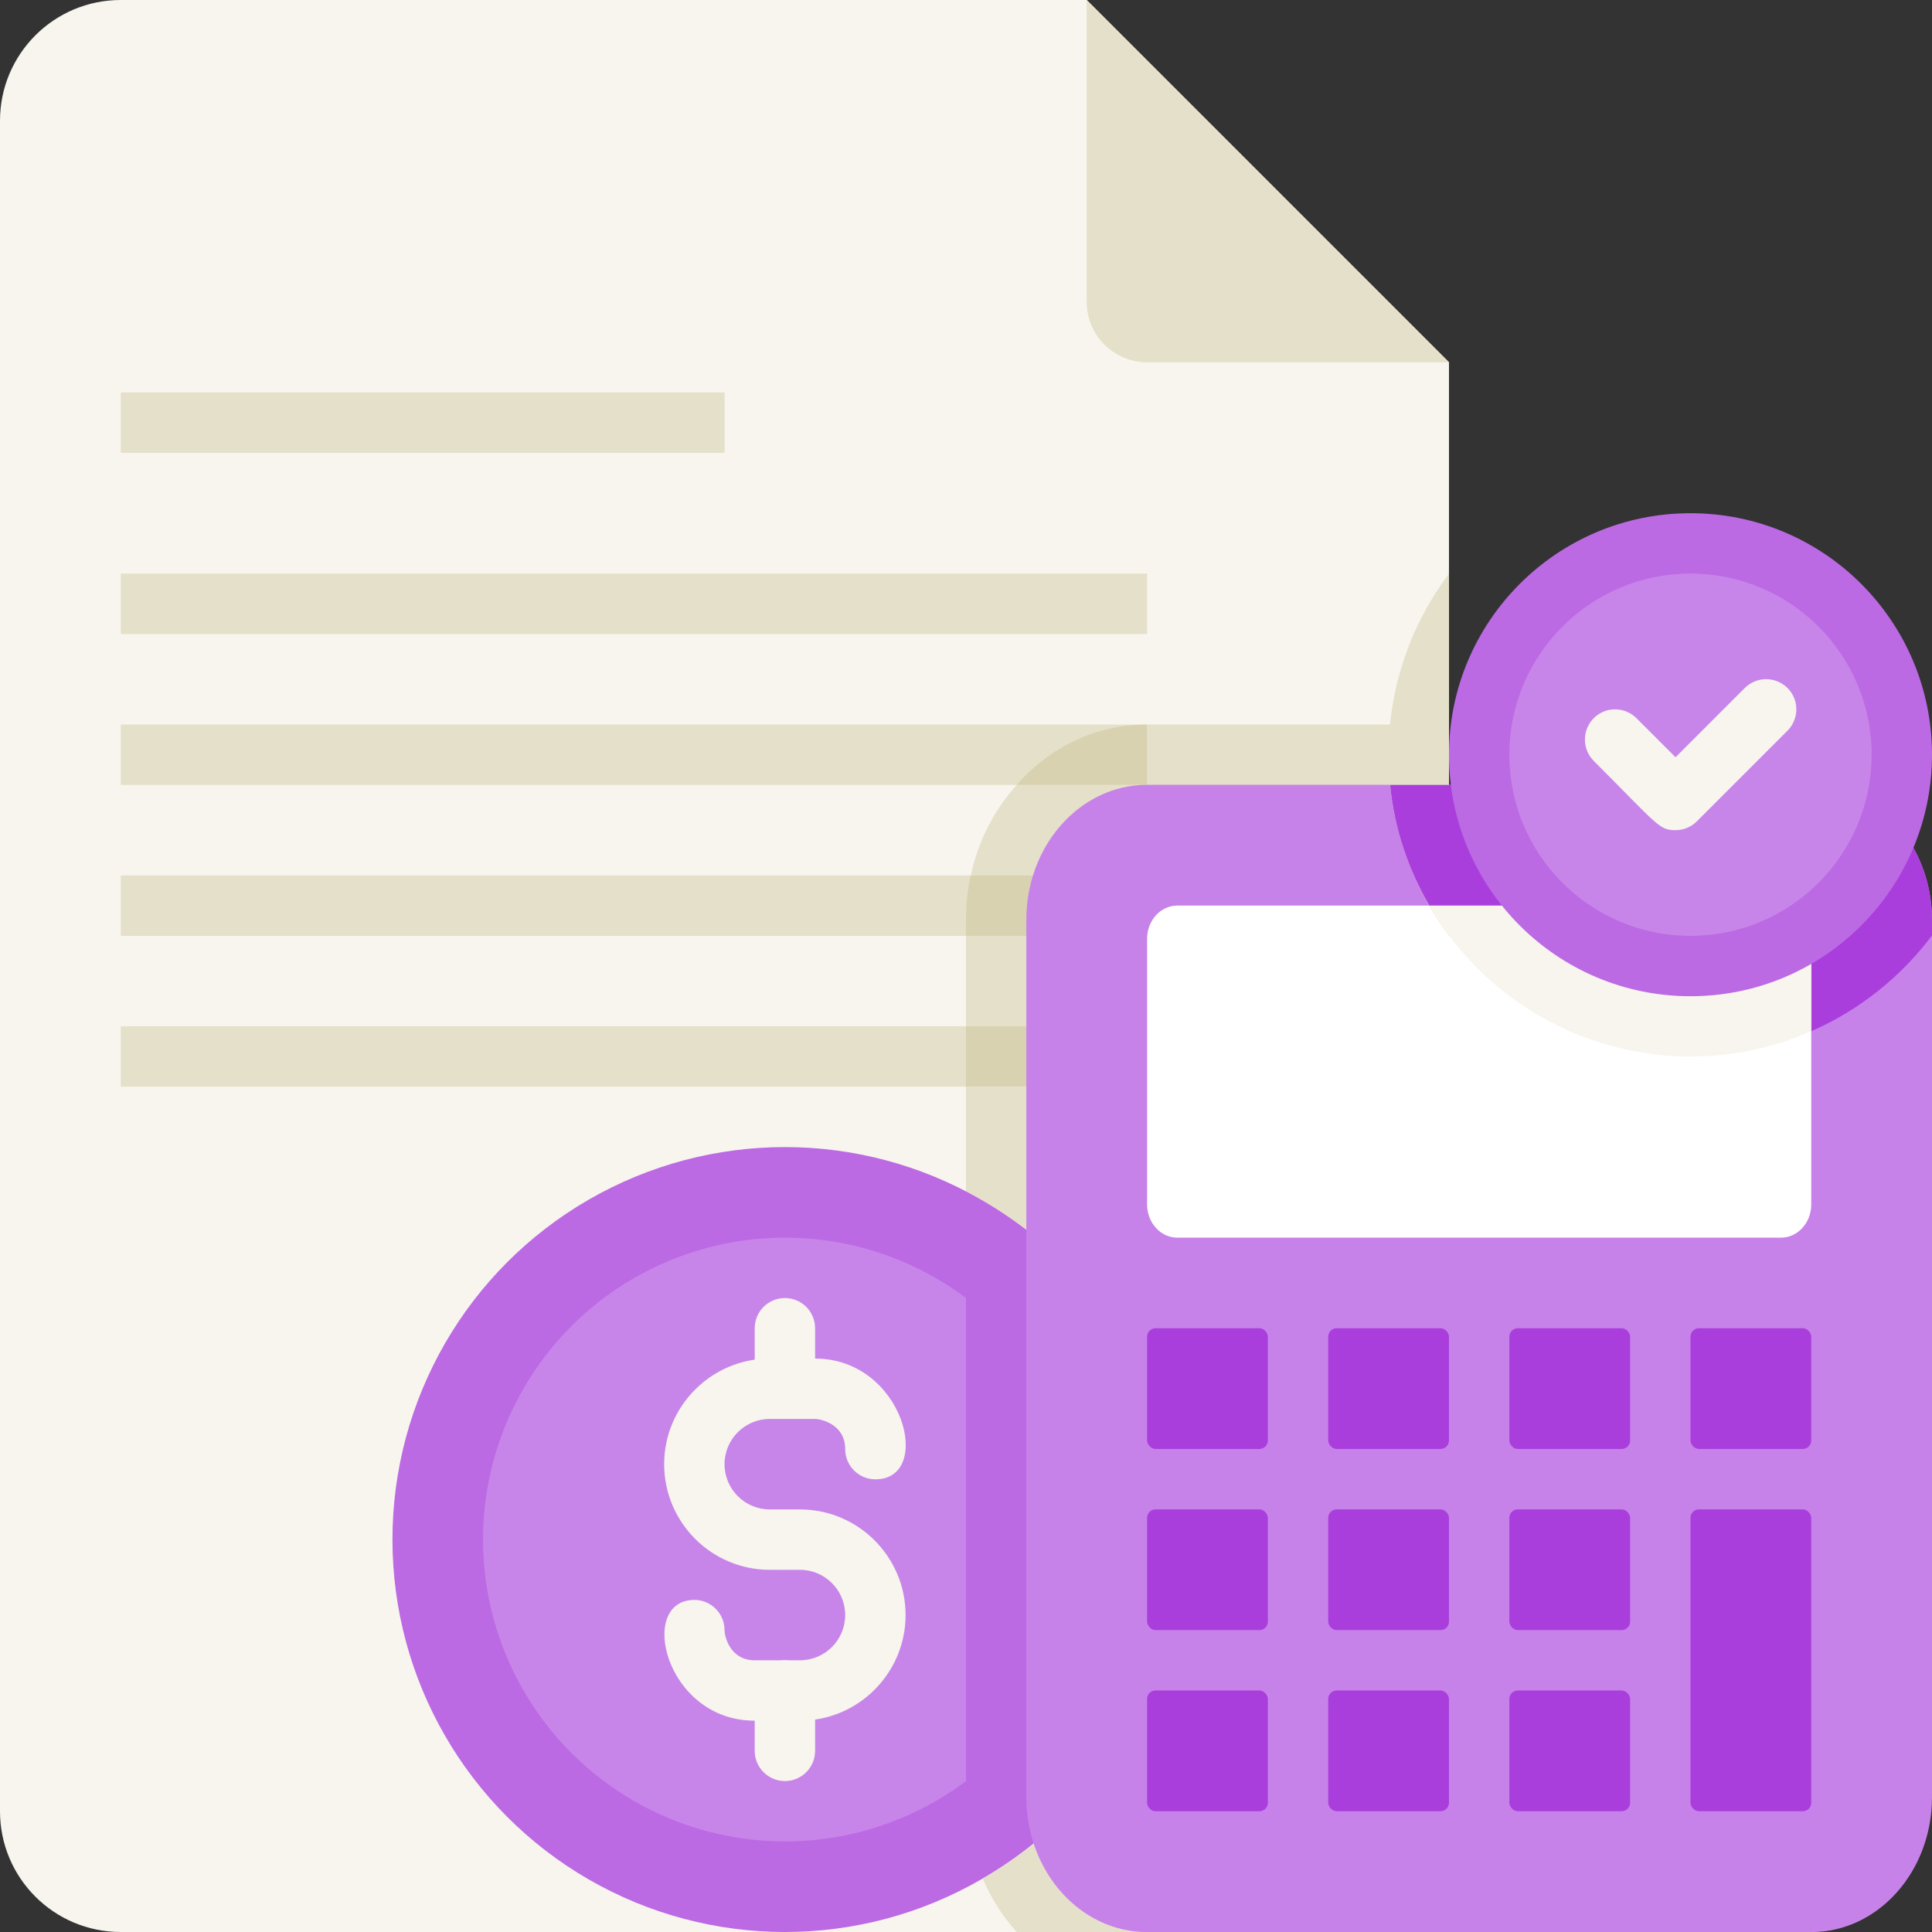 <?xml version="1.0" encoding="UTF-8"?><svg xmlns="http://www.w3.org/2000/svg" viewBox="0 0 228.47 228.47"><rect x="0" y="0" width="228.47" height="228.47" fill="#333333" stroke="none"/><g id="a"/><g id="b"><g id="c"><g><path d="M171.35,42.84V214.19c0,7.89-6.39,14.28-14.28,14.28H14.28c-7.89,0-14.28-6.39-14.28-14.28V14.28C0,6.39,6.39,0,14.28,0h114.23l42.84,42.84Z" style="fill:#f7f5ee;"/><circle cx="92.82" cy="182.06" r="46.41" style="fill:#bc69e4;"/><circle cx="92.82" cy="182.06" r="35.7" style="fill:#c885e9;"/><path d="M94.6,203.48h-5.35c-10.64,0-13.92-14.28-7.14-14.28,1.97,0,3.57,1.6,3.57,3.57,0,.71,.63,3.57,3.57,3.57h5.35c2.95,0,5.35-2.4,5.35-5.35s-2.4-5.35-5.35-5.35h-3.57c-6.89,0-12.49-5.61-12.49-12.49s5.61-12.49,12.49-12.49h5.35c10.56,0,14.08,14.28,7.14,14.28-1.97,0-3.57-1.6-3.57-3.57,0-2.94-2.86-3.57-3.57-3.57h-5.35c-2.95,0-5.35,2.4-5.35,5.35s2.4,5.35,5.35,5.35h3.57c6.89,0,12.49,5.61,12.49,12.49s-5.61,12.49-12.49,12.49Z" style="fill:#f7f5ee;"/><path d="M92.82,167.78c-1.97,0-3.57-1.6-3.57-3.57v-7.14c0-1.97,1.6-3.57,3.57-3.57s3.57,1.6,3.57,3.57v7.14c0,1.97-1.6,3.57-3.57,3.57Z" style="fill:#f7f5ee;"/><rect x="14.28" y="85.68" width="121.37" height="7.14" style="fill:#e5e0c9;"/><rect x="14.28" y="103.53" width="121.37" height="7.14" style="fill:#e5e0c9;"/><rect x="14.28" y="121.37" width="121.37" height="7.14" style="fill:#e5e0c9;"/><path d="M92.82,210.62c-1.97,0-3.57-1.6-3.57-3.57v-7.14c0-1.97,1.6-3.57,3.57-3.57s3.57,1.6,3.57,3.57v7.14c0,1.97-1.6,3.57-3.57,3.57Z" style="fill:#f7f5ee;"/><path d="M171.35,85.68V214.19c0,7.89-6.39,14.28-14.28,14.28h-36.84c-1.68-1.86-3.03-4-4.03-6.35,31.59-18.33,30.39-64.41-1.96-81.21v-12.39h21.42v-7.14h-21.42v-10.71h21.42v-7.14h-20.85c.86-4.11,2.78-7.78,5.43-10.71h15.42v-7.14h35.7Z" style="fill:#e5e0c9;"/><path d="M116.2,222.12c-1.29-2.93-1.96-6.18-1.96-9.6v-71.61c32.41,16.83,33.49,62.92,1.96,81.21Z" style="fill:#bc69e4;"/><path d="M135.65,92.82h-15.42c3.86-4.43,9.35-7.14,15.42-7.14v7.14Z" style="fill:#d9d2b1;"/><path d="M135.65,110.66h-21.42c0-2.5-.06-4.45,.57-7.14h20.85v7.14Z" style="fill:#d9d2b1;"/><rect x="114.23" y="121.37" width="21.42" height="7.14" style="fill:#d9d2b1;"/><path d="M228.47,108.74v103.78c0,8.82-6.39,15.96-14.28,15.96h-78.54c-7.89,0-14.28-7.14-14.28-15.96V108.77c0-8.82,6.39-15.96,14.28-15.96h78.54c7.89,0,14.24,7.1,14.28,15.92Z" style="fill:#c782e9;"/><path d="M214.19,111.02v31.41c0,2.18-1.61,3.93-3.57,3.93h-71.4c-1.96,0-3.57-1.75-3.57-3.93v-31.41c0-2.18,1.61-3.93,3.57-3.93h71.4c1.96,0,3.57,1.75,3.57,3.93Z" style="fill:#fff;"/><rect x="135.65" y="157.07" width="14.28" height="14.28" rx="1" ry="1" style="fill:#a93edd;"/><rect x="157.07" y="157.07" width="14.28" height="14.28" rx="1" ry="1" style="fill:#a93edd;"/><rect x="178.49" y="157.07" width="14.28" height="14.28" rx="1" ry="1" style="fill:#a93edd;"/><rect x="199.91" y="157.07" width="14.28" height="14.28" rx="1" ry="1" style="fill:#a93edd;"/><rect x="135.65" y="178.49" width="14.28" height="14.28" rx="1" ry="1" style="fill:#a93edd;"/><rect x="157.07" y="178.49" width="14.28" height="14.28" rx="1" ry="1" style="fill:#a93edd;"/><rect x="178.49" y="178.49" width="14.28" height="14.28" rx="1" ry="1" style="fill:#a93edd;"/><rect x="135.65" y="199.91" width="14.28" height="14.28" rx="1" ry="1" style="fill:#a93edd;"/><rect x="157.07" y="199.91" width="14.28" height="14.28" rx="1" ry="1" style="fill:#a93edd;"/><rect x="178.49" y="199.91" width="14.28" height="14.28" rx="1" ry="1" style="fill:#a93edd;"/><rect x="199.91" y="178.49" width="14.28" height="35.7" rx="1" ry="1" style="fill:#a93edd;"/><path d="M171.35,67.86v42.77c-9.53-12.63-9.53-30.14,0-42.77Z" style="fill:#e5e0c9;"/><path d="M171.35,42.84h-35.7c-3.94,0-7.14-3.2-7.14-7.14V0l42.84,42.84Z" style="fill:#e5e0c9;"/><path d="M228.47,108.74v1.89c-3.68,4.89-8.57,8.82-14.28,11.32v-10.92c0-2.18-1.61-3.93-3.57-3.93h-41.59c-2.5-4.28-4.14-9.1-4.64-14.28h49.8c7.89,0,14.24,7.1,14.28,15.92Z" style="fill:#a93edd;"/><path d="M214.19,111.02v10.92c-16.25,7.19-35.89,1.17-45.16-14.85h41.59c1.96,0,3.57,1.75,3.57,3.93Z" style="fill:#f7f5ee;"/><circle cx="199.91" cy="89.25" r="28.56" style="fill:#bc69e4;"/><circle cx="199.91" cy="89.25" r="21.42" style="fill:#c885e9;"/><path d="M198.13,98.17c-1.94,0-2.02-.54-9.66-8.19-1.39-1.39-1.39-3.65,0-5.05s3.65-1.39,5.05,0l4.62,4.62,8.19-8.19c1.39-1.39,3.65-1.39,5.05,0s1.39,3.65,0,5.05l-10.71,10.71c-.7,.7-1.61,1.05-2.52,1.05Z" style="fill:#f7f5ee;"/><rect x="14.28" y="46.41" width="71.4" height="7.14" style="fill:#e5e0c9;"/><rect x="14.28" y="67.83" width="121.37" height="7.14" style="fill:#e5e0c9;"/></g></g></g></svg>